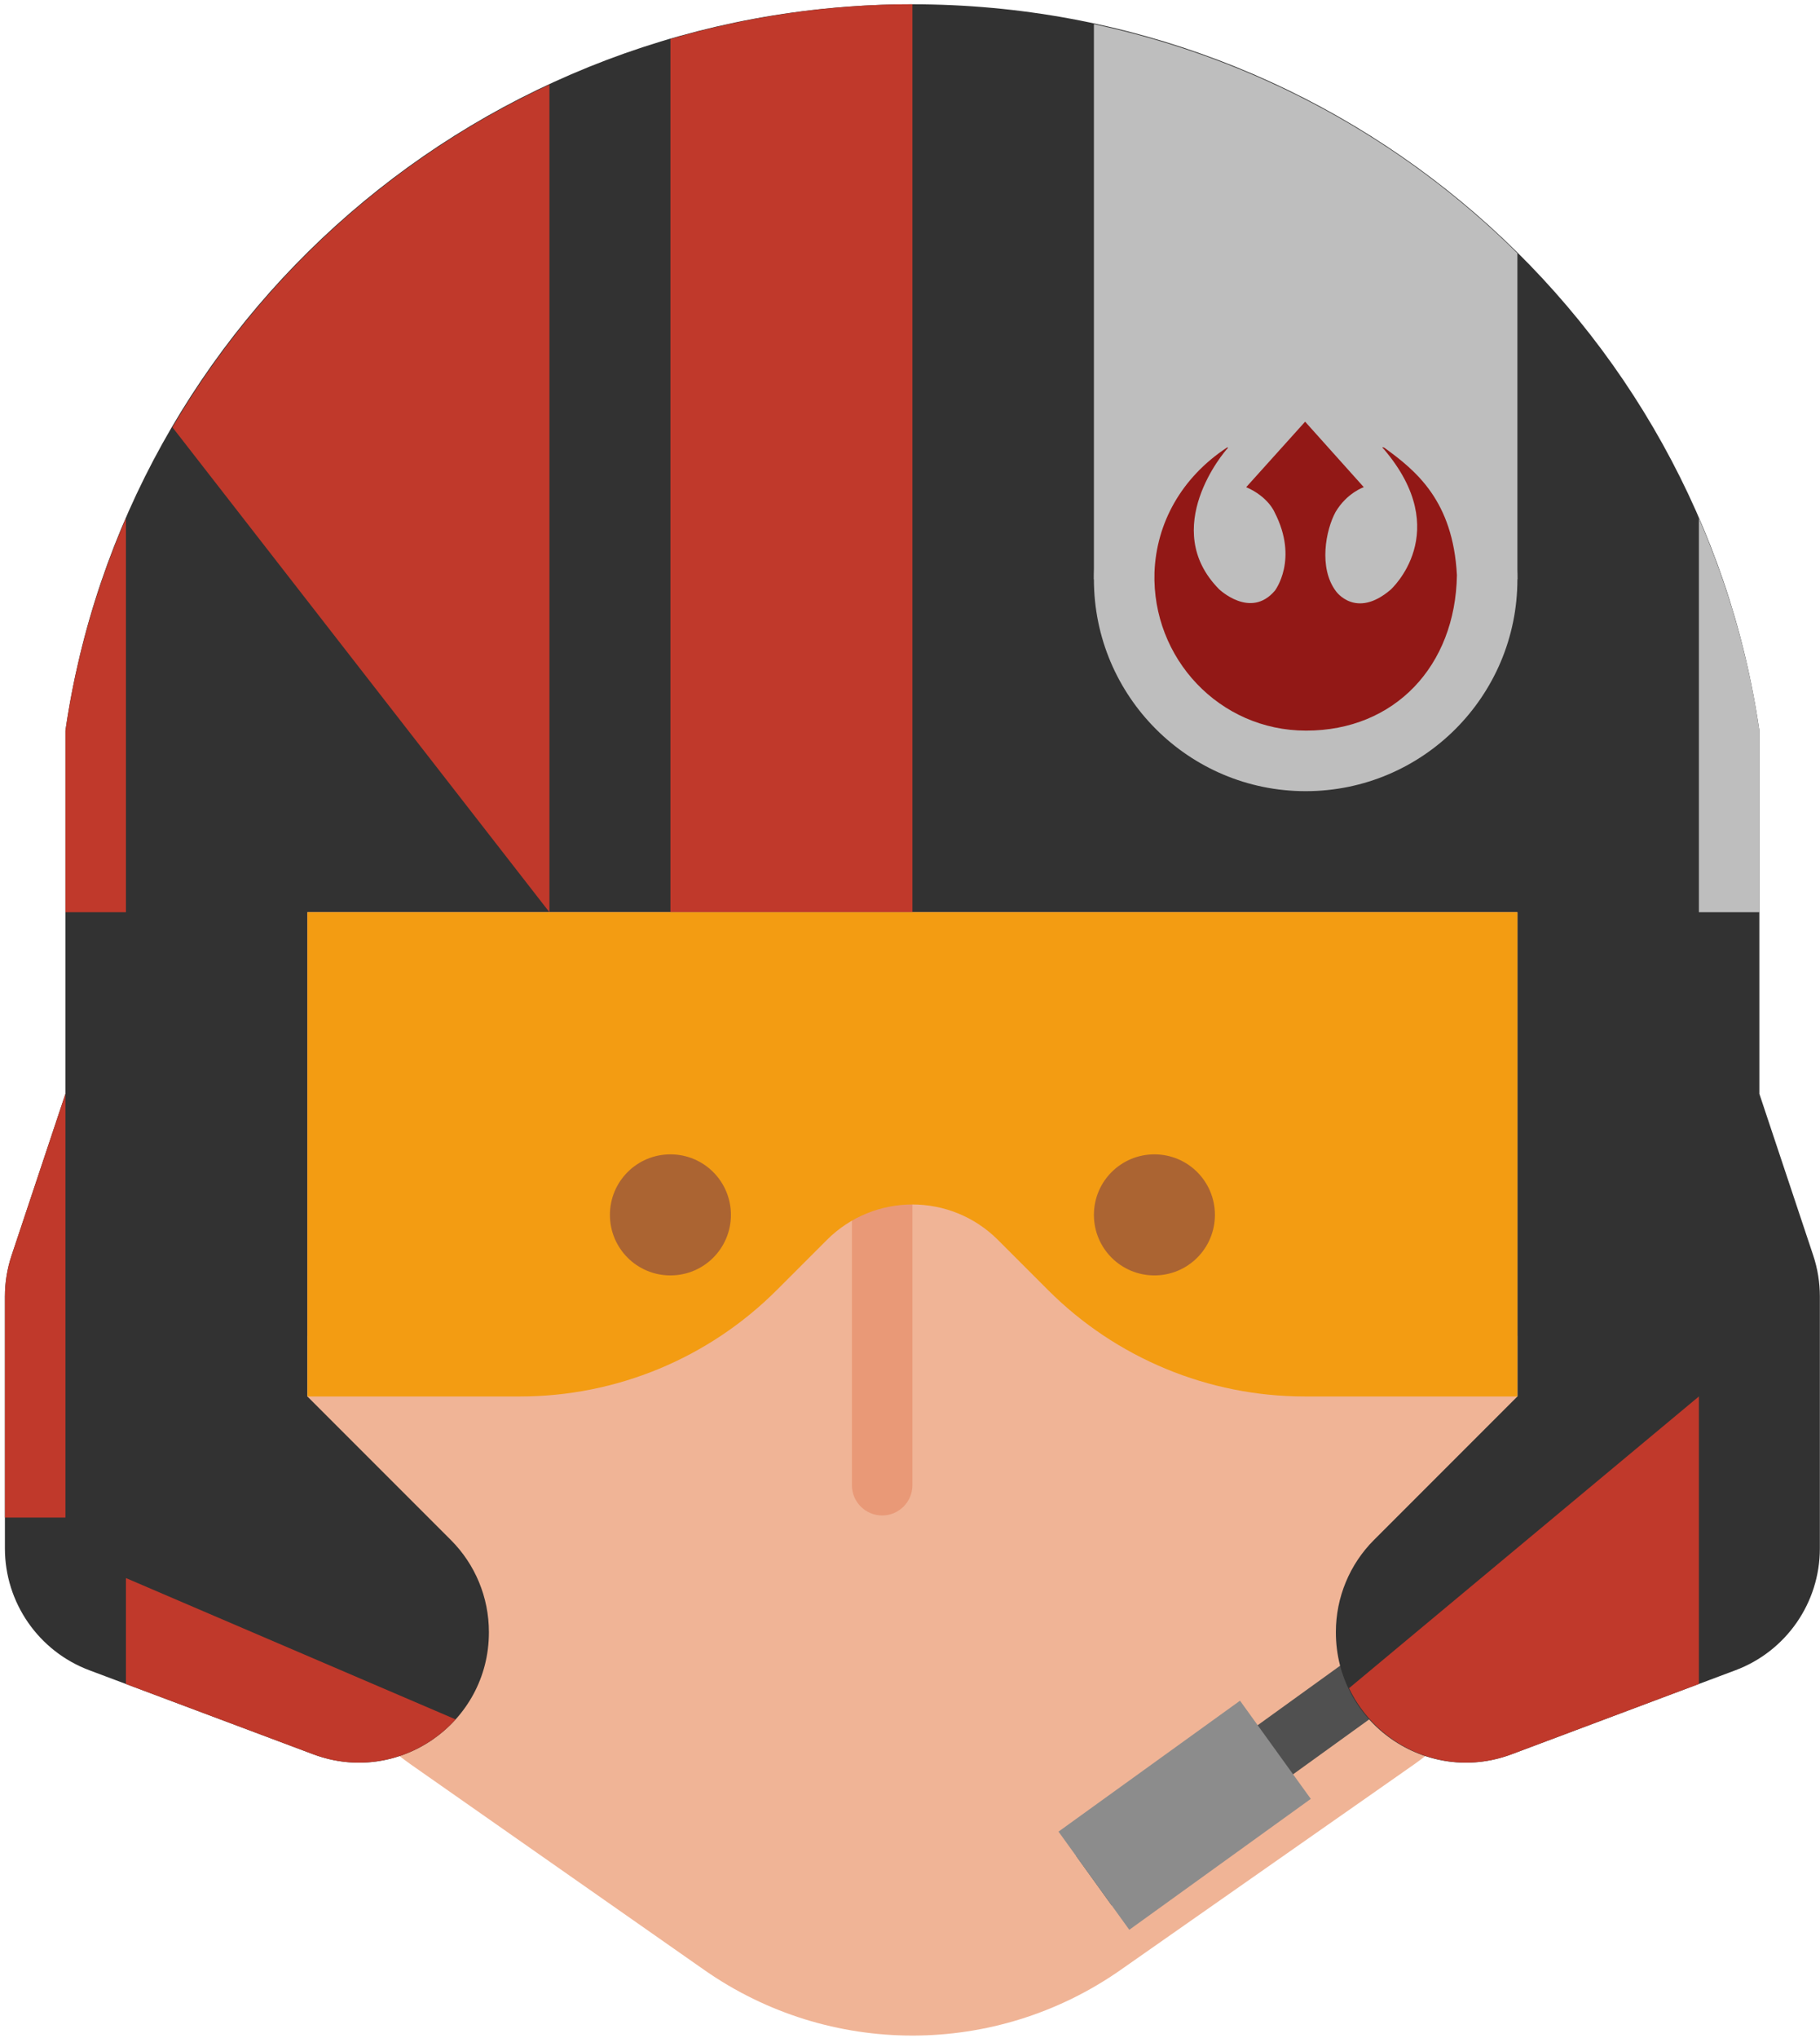 <?xml version="1.0" encoding="UTF-8" standalone="no"?>
<svg width="361px" height="404px" viewBox="0 0 361 404" version="1.1" xmlns="http://www.w3.org/2000/svg" xmlns:xlink="http://www.w3.org/1999/xlink" xmlns:sketch="http://www.bohemiancoding.com/sketch/ns">
    <!-- Generator: Sketch 3.4.4 (17249) - http://www.bohemiancoding.com/sketch -->
    <title>poe-dameron</title>
    <desc>Created with Sketch.</desc>
    <defs></defs>
    <g id="Page-1" stroke="none" stroke-width="1" fill="none" fill-rule="evenodd" sketch:type="MSPage">
        <g id="Minions" sketch:type="MSArtboardGroup" transform="translate(-1977, -416)">
            <g id="poe-dameron" sketch:type="MSLayerGroup" transform="translate(1977, 416)">
                <path d="M300.979,264.85 L300.979,264.85 C287.779,264.85 276.979,254.05 276.979,240.85 L276.979,204.85 C276.979,191.65 287.779,180.85 300.979,180.85 L300.979,180.85 C314.179,180.85 324.979,191.65 324.979,204.85 L324.979,240.85 C324.979,254.05 314.179,264.85 300.979,264.85" id="Fill-177" fill="#F0B496" sketch:type="MSShapeGroup"></path>
                <path d="M60.979,264.85 L60.979,264.85 C47.779,264.85 36.979,254.05 36.979,240.85 L36.979,204.85 C36.979,191.65 47.779,180.85 60.979,180.85 L60.979,180.85 C74.179,180.85 84.979,191.65 84.979,204.85 L84.979,240.85 C84.979,254.05 74.179,264.85 60.979,264.85" id="Fill-178" fill="#F0B496" sketch:type="MSShapeGroup"></path>
                <path d="M180.979,60.85 C114.703,60.85 60.979,109.21 60.979,168.85 L60.979,192.85 L60.979,310.45 C60.979,326.11 68.623,340.786 81.451,349.774 L84.979,352.246 L139.687,390.538 C164.479,407.89 197.479,407.89 222.271,390.538 L276.979,352.246 L280.507,349.774 C293.335,340.786 300.979,326.11 300.979,310.45 L300.979,228.85 L300.979,168.85 C300.979,109.21 247.255,60.85 180.979,60.85" id="Fill-179" fill="#F0B496" sketch:type="MSShapeGroup"></path>
                <path d="M168.979,294.439 L168.979,234.847 C168.979,231.535 171.667,228.847 174.979,228.847 C178.291,228.847 180.979,231.535 180.979,234.847 L180.979,294.439 C180.979,297.751 178.291,300.439 174.979,300.439 C171.667,300.439 168.979,297.751 168.979,294.439" id="Fill-180" fill="#E99977" sketch:type="MSShapeGroup"></path>
                <path d="M220.483,377.719 L213.475,367.975 L329.947,283.975 L336.955,293.719 L220.483,377.719 Z" id="Fill-181" fill="#505050" sketch:type="MSShapeGroup"></path>
                <path d="M223.998,382.581 L209.958,363.117 L245.958,337.161 L259.998,356.625 L223.998,382.581 Z" id="Fill-182" fill="#8C8C8C" sketch:type="MSShapeGroup"></path>
                <path d="M359.654,248.877 L348.974,216.849 L348.974,144.849 C337.166,63.465 266.558,0.849 180.974,0.849 C95.402,0.849 24.782,63.465 12.974,144.849 L12.974,216.849 L2.306,248.877 C1.418,251.505 0.974,254.265 0.974,257.037 L0.974,306.969 C0.974,317.721 7.646,327.345 17.714,331.125 L62.126,347.781 C78.986,354.105 96.974,341.637 96.974,323.625 L96.974,323.541 C96.974,316.689 94.262,310.125 89.414,305.289 L60.974,276.849 L60.974,180.849 L300.974,180.849 L300.974,276.849 L272.534,305.289 C267.698,310.125 264.974,316.689 264.974,323.541 L264.974,323.625 C264.974,341.637 282.974,354.105 299.834,347.781 L344.234,331.125 C354.314,327.345 360.974,317.721 360.974,306.969 L360.974,257.037 C360.974,254.265 360.53,251.505 359.654,248.877" id="Fill-183" fill="#323232" sketch:type="MSShapeGroup"></path>
                <path d="M132.979,7.732 L132.979,180.844 L180.979,180.844 L180.979,0.844 C164.287,0.844 148.207,3.292 132.979,7.732" id="Fill-184" fill="#C0392B" sketch:type="MSShapeGroup"></path>
                <path d="M34.207,84.712 L108.979,180.844 L108.979,16.78 C77.587,31.36 51.511,55.18 34.207,84.712" id="Fill-185" fill="#C0392B" sketch:type="MSShapeGroup"></path>
                <path d="M300.979,114.849 C300.979,138.045 282.175,156.849 258.979,156.849 C235.783,156.849 216.979,138.045 216.979,114.849 C216.979,91.653 235.783,72.849 258.979,72.849 C282.175,72.849 300.979,91.653 300.979,114.849" id="Fill-186" fill="#BEBEBE" sketch:type="MSShapeGroup"></path>
                <path d="M300.979,50.206 C278.371,27.79 249.427,11.734 216.979,4.786 L216.979,114.85 L300.979,114.85 L300.979,50.206 Z" id="Fill-187" fill="#BEBEBE" sketch:type="MSShapeGroup"></path>
                <path d="M299.836,347.778 L336.976,333.846 L336.976,276.846 L267.58,334.686 C273.088,346.218 286.756,352.686 299.836,347.778" id="Fill-188" fill="#C0392B" sketch:type="MSShapeGroup"></path>
                <path d="M24.979,312.849 L24.979,333.849 L62.119,347.781 C72.643,351.729 83.611,348.345 90.367,340.869 L24.979,312.849 Z" id="Fill-189" fill="#C0392B" sketch:type="MSShapeGroup"></path>
                <path d="M12.979,300.849 L12.979,216.849 L2.299,248.877 C1.423,251.505 0.979,254.265 0.979,257.037 L0.979,300.849 L12.979,300.849 Z" id="Fill-190" fill="#C0392B" sketch:type="MSShapeGroup"></path>
                <path d="M348.979,144.849 C346.843,130.101 342.715,116.013 336.979,102.753 L336.979,180.849 L348.979,180.849 L348.979,144.849 Z" id="Fill-191" fill="#BEBEBE" sketch:type="MSShapeGroup"></path>
                <path d="M12.979,144.849 C15.115,130.101 19.243,116.013 24.979,102.753 L24.979,180.849 L12.979,180.849 L12.979,144.849 Z" id="Fill-192" fill="#C0392B" sketch:type="MSShapeGroup"></path>
                <path d="M228.993,113.49 C229.365,103.71 234.321,94.686 243.381,88.722 C243.381,88.722 243.645,88.65 243.537,88.842 C242.817,89.514 229.917,104.766 241.797,116.802 C241.797,116.802 248.037,122.802 252.873,117.102 C252.873,117.102 257.649,110.922 252.813,101.55 C252.813,101.55 251.589,98.49 247.185,96.582 L258.873,83.598 L270.513,96.582 C270.513,96.582 267.165,97.698 264.909,101.502 C262.977,105.042 261.489,112.602 265.005,117.234 C265.005,117.234 268.929,122.802 275.829,116.91 C275.829,116.91 288.525,105.534 274.521,89.082 C274.521,89.082 273.765,88.41 274.617,88.782 C280.809,93.282 288.213,99.222 288.981,114.042 C288.681,132.018 276.645,144.846 259.065,144.846 C241.857,144.846 228.477,130.494 228.993,113.49" id="Fill-193" fill="#921816" sketch:type="MSShapeGroup"></path>
                <path d="M60.979,180.849 L60.979,276.849 L103.159,276.849 C122.251,276.849 140.563,269.265 154.063,255.765 L164.011,245.817 C173.383,236.445 188.575,236.445 197.947,245.817 L207.895,255.765 C221.395,269.265 239.707,276.849 258.799,276.849 L300.979,276.849 L300.979,180.849 L60.979,180.849 Z" id="Fill-276" fill="#F39C12" sketch:type="MSShapeGroup"></path>
                <path d="M132.979,228.85 C126.343,228.85 120.979,234.214 120.979,240.85 C120.979,247.486 126.343,252.85 132.979,252.85 C139.615,252.85 144.979,247.486 144.979,240.85 C144.979,234.214 139.615,228.85 132.979,228.85" id="Fill-277" fill="#AB6432" sketch:type="MSShapeGroup"></path>
                <path d="M228.979,228.85 C222.343,228.85 216.979,234.214 216.979,240.85 C216.979,247.486 222.343,252.85 228.979,252.85 C235.615,252.85 240.979,247.486 240.979,240.85 C240.979,234.214 235.615,228.85 228.979,228.85" id="Fill-278" fill="#AB6432" sketch:type="MSShapeGroup"></path>
            </g>
        </g>
    </g>
</svg>